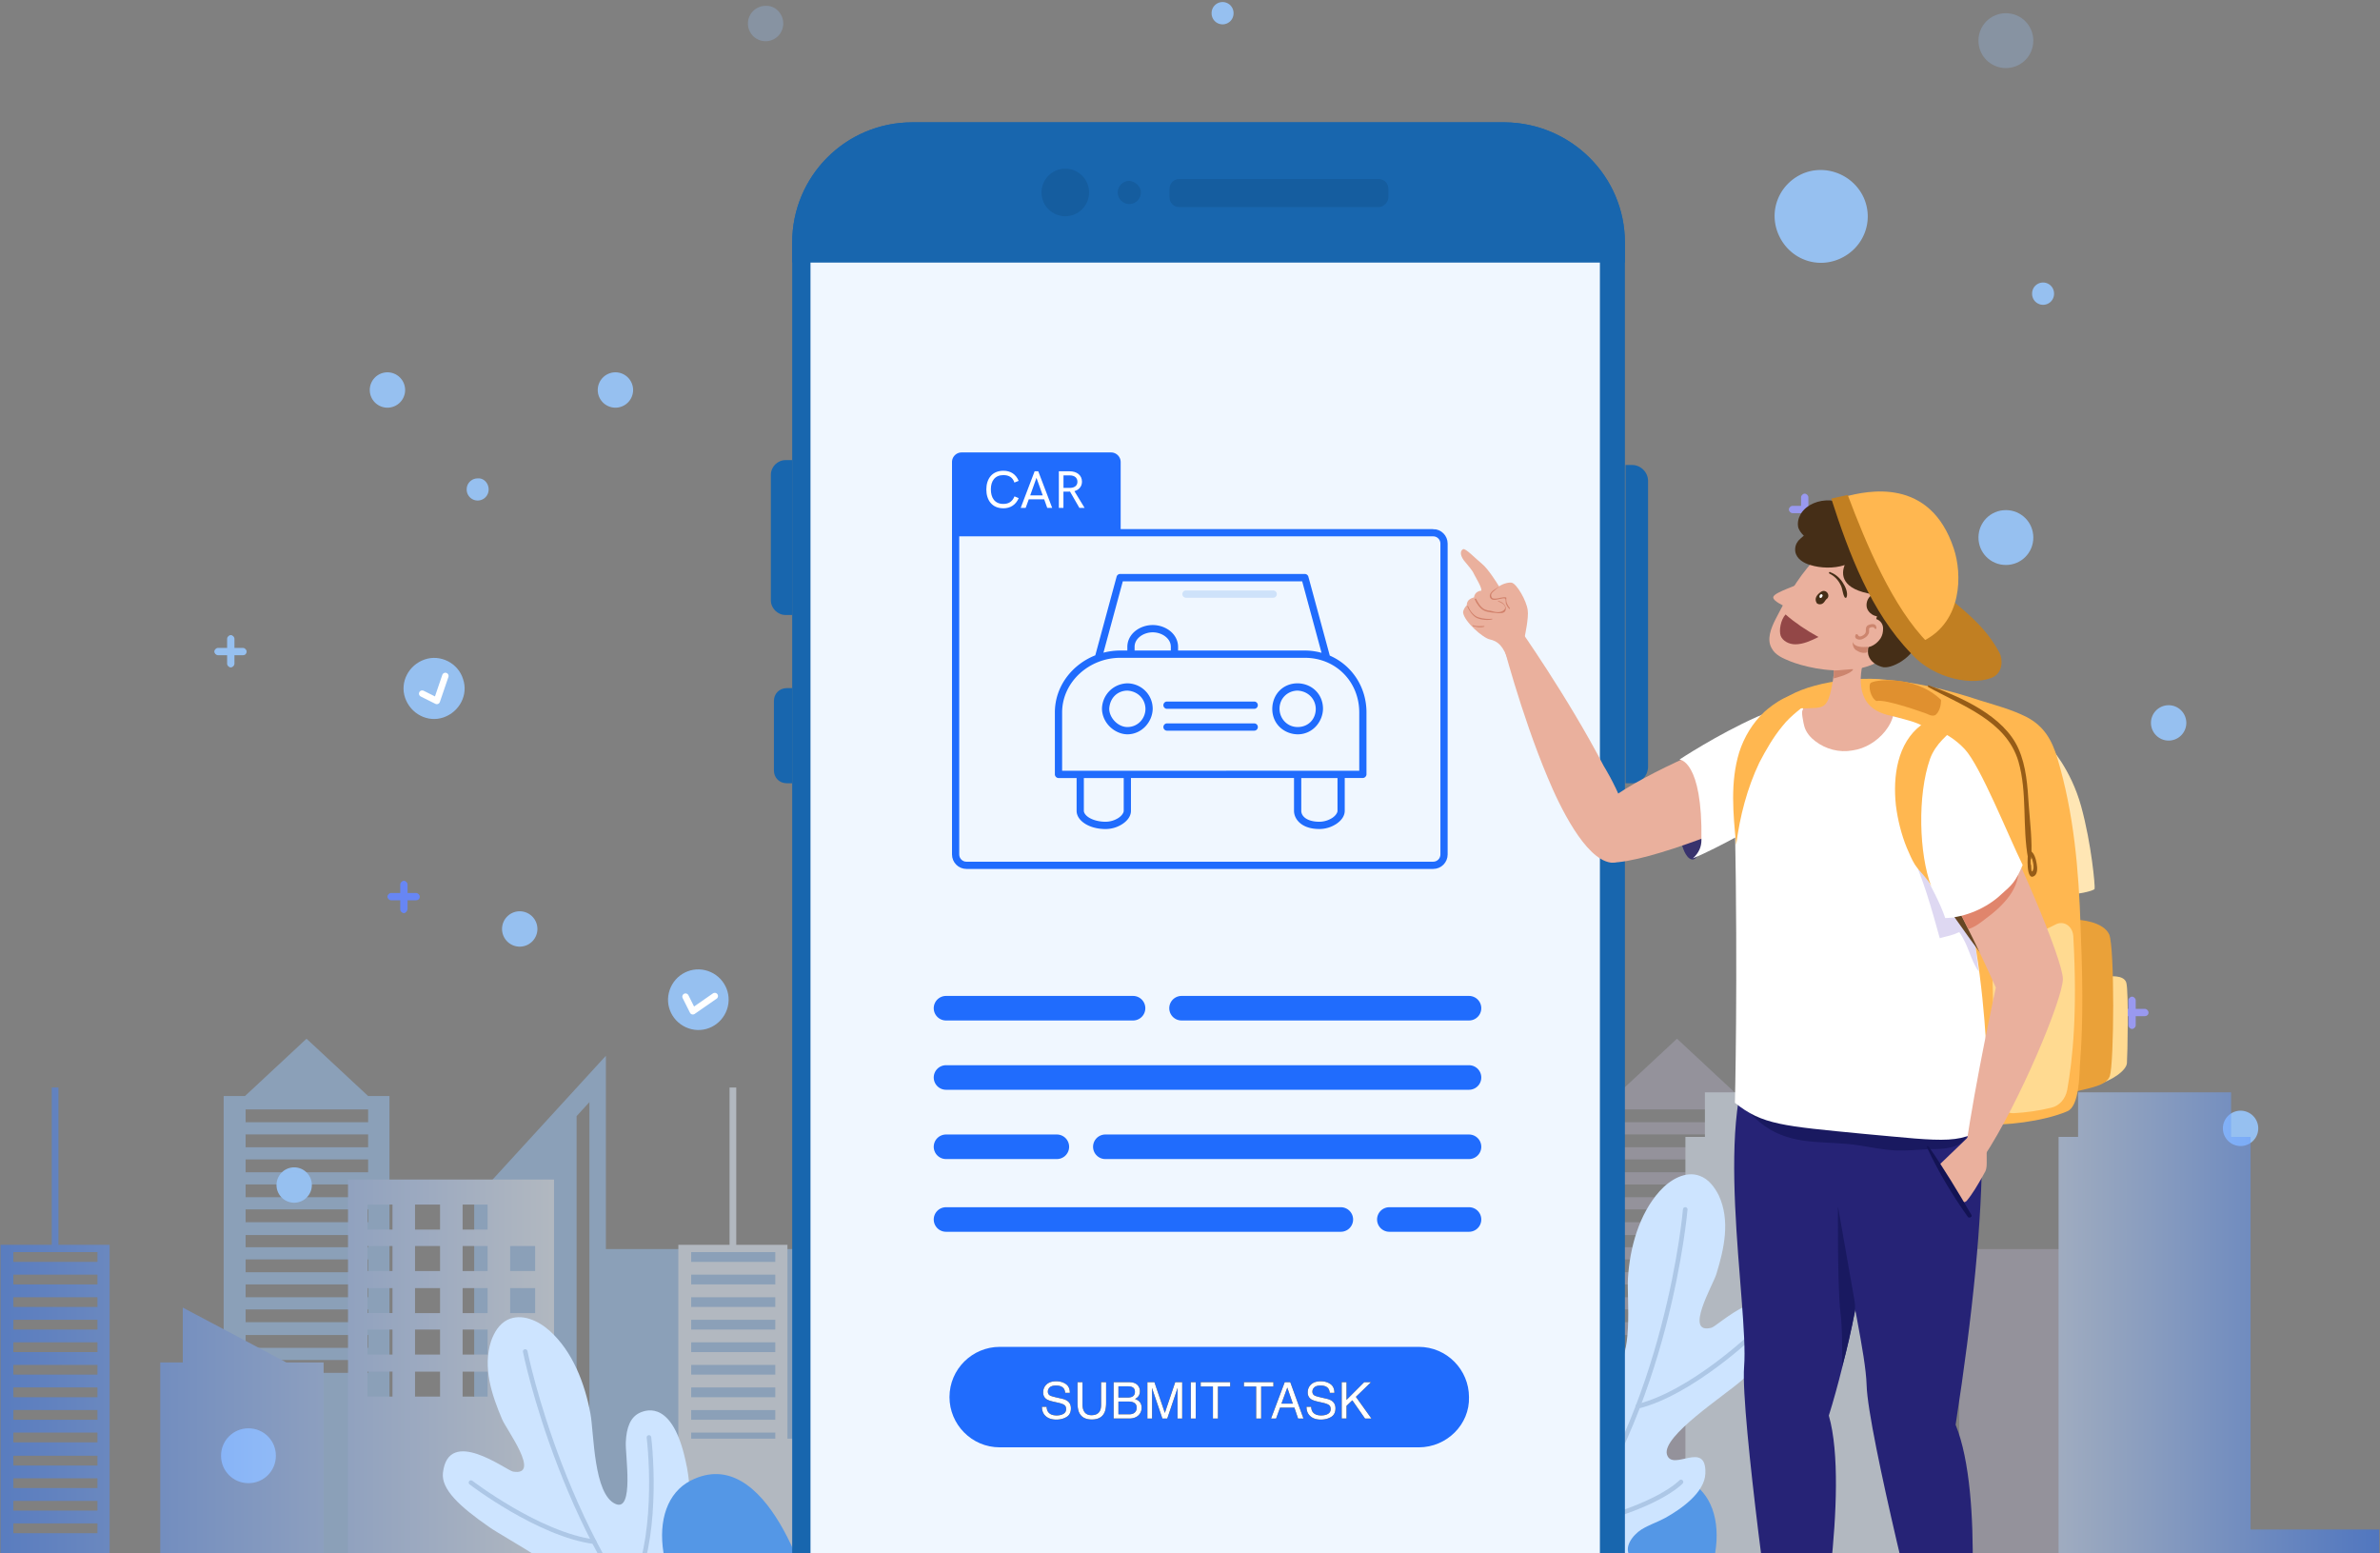 <svg xmlns="http://www.w3.org/2000/svg" xmlns:xlink="http://www.w3.org/1999/xlink" width="889" height="580"><rect width="100%" height="100%" fill="#808080" stroke="none"/><style><![CDATA[.B{fill-rule:nonzero}.C{fill:#fff}.D{fill:#eab09d}.E{stroke-linecap:round}.F{stroke-linejoin:round}.G{opacity:.3}.H{fill:#96c0f0}.I{fill:#206CFD}.J{fill:#ffb750}.K{stroke-width:2.405}.L{stroke-width:1.707}]]></style><defs><linearGradient x1="-4.284%" y1="77.685%" x2="41.883%" y2="77.685%" id="A"><stop stop-color="#206CFD" offset="0%"/><stop stop-color="#e3f0ff" offset="100%"/></linearGradient><linearGradient x1="70.252%" y1="77.685%" x2="100%" y2="77.685%" id="B"><stop stop-color="#e3f0ff" offset="0%"/><stop stop-color="#206CFD" offset="100%"/></linearGradient><path d="M39.917 27.16c1.447 0 2.717-.323 3.8-.97s1.64-1.72 1.64-3.223c0-1.207-.43-2.127-1.293-2.76-.5-.363-1.207-.65-2.124-.86h0l-1.902-.434c-1.28-.296-2.103-.542-2.466-.74-.554-.308-.83-.794-.83-1.46 0-.603.237-1.133.71-1.588s1.253-.683 2.336-.683c1.342 0 2.293.354 2.854 1.062.302.388.5.945.59 1.672h1.727c0-1.508-.497-2.606-1.49-3.292s-2.203-1.03-3.625-1.03c-1.545 0-2.74.39-3.583 1.173s-1.265 1.782-1.265 3c0 1.127.43 1.973 1.293 2.54.5.326 1.348.625 2.55.896h0l1.838.416c.997.228 1.73.496 2.198.803.462.314.693.84.693 1.58 0 .985-.548 1.668-1.644 2.05-.566.197-1.194.296-1.884.296-1.54 0-2.614-.45-3.223-1.348-.32-.48-.502-1.105-.545-1.875h0-1.727c-.018 1.465.45 2.626 1.404 3.482.954.862 2.275 1.293 3.962 1.293zm13.243-.037c2.3 0 3.848-.82 4.673-2.457.45-.9.674-2.183.674-3.85h0v-7.62h-1.866v8.386c0 .98-.15 1.758-.453 2.336-.56 1.065-1.62 1.598-3.177 1.598-1.3 0-2.223-.493-2.77-1.478-.37-.653-.554-1.47-.554-2.457h0v-8.386h-1.866v7.62c0 1.668.225 2.952.674 3.85.82 1.638 2.373 2.457 4.664 2.457zm13.88-.36c1.785 0 3.088-.53 3.906-1.588a3.78 3.78 0 0 0 .822-2.373c0-1.04-.305-1.856-.914-2.447-.345-.332-.865-.63-1.56-.896.474-.24.837-.505 1.1-.794.486-.548.73-1.25.73-2.106 0-.733-.197-1.38-.59-1.94-.67-.948-1.8-1.422-3.39-1.422h0-5.827v13.566h5.735zm-.59-7.83h-3.343V14.73h3.278c.8 0 1.404.086 1.8.26.72.308 1.08.905 1.08 1.792 0 .88-.34 1.5-1.016 1.83-.43.215-1.034.323-1.8.323h0zm.62 6.26h-3.962v-4.775h3.648c.77 0 1.388.095 1.856.286.88.357 1.32 1.028 1.32 2.013 0 .585-.15 1.084-.453 1.496-.48.653-1.284.98-2.4.98h0zm8.607 1.57v-8.135l-.046-2.89v-.416l3.897 11.442h1.82l3.87-11.442-.018 2.06-.018 1.376v8.007h1.745V13.196H84.32l-3.87 11.47-3.897-11.47H73.92v13.566h1.755zm16.32 0V13.196h-1.856v13.566h1.856zm8.284 0v-11.95h4.57v-1.616H93.84v1.616h4.57v11.95h1.866zm16.143 0v-11.95h4.57v-1.616h-11.008v1.616h4.57v11.95h1.866zm5.578 0l1.468-4.063h5.366l1.376 4.063h2.013L127.3 13.196h-2.078l-5.107 13.566H122zm6.243-5.56h-4.248l2.19-5.994 2.06 5.994zm10.49 5.957c1.447 0 2.717-.323 3.8-.97s1.64-1.72 1.64-3.223c0-1.207-.43-2.127-1.293-2.76-.5-.363-1.207-.65-2.124-.86h0l-1.902-.434c-1.28-.296-2.103-.542-2.466-.74-.554-.308-.83-.794-.83-1.46 0-.603.237-1.133.71-1.588s1.253-.683 2.336-.683c1.342 0 2.293.354 2.854 1.062.302.388.5.945.59 1.672h1.727c0-1.508-.497-2.606-1.49-3.292s-2.203-1.03-3.625-1.03c-1.545 0-2.74.39-3.583 1.173s-1.265 1.782-1.265 3c0 1.127.43 1.973 1.293 2.54.5.326 1.348.625 2.55.896h0l1.838.416c.997.228 1.73.496 2.198.803.462.314.693.84.693 1.58 0 .985-.548 1.668-1.644 2.05-.566.197-1.194.296-1.884.296-1.54 0-2.614-.45-3.223-1.348-.32-.48-.502-1.105-.545-1.875h0-1.727c-.018 1.465.45 2.626 1.404 3.482.954.862 2.275 1.293 3.962 1.293zm9.568-.397v-4.728l2.17-2.078 4.747 6.806h2.392l-5.8-8.1 5.643-5.467h-2.54l-6.612 6.612v-6.612h-1.792v13.566h1.792z" id="C"/><path id="D" d="M237.484 145.65a6.61 6.61 0 0 1-6.603 6.603 6.61 6.61 0 0 1-6.603-6.603 6.61 6.61 0 0 1 6.603-6.603 6.61 6.61 0 0 1 6.603 6.603z"/><path id="E" d="M760.504 200.752c0 5.692-4.554 10.246-10.246 10.246s-10.246-4.554-10.246-10.246 4.554-10.246 10.246-10.246 10.246 4.554 10.246 10.246z"/><path id="F" d="M87.204 249.25c-.683 0-1.366-.683-1.366-1.366v-9.336c0-.683.683-1.366 1.366-1.366s1.366.683 1.366 1.366v9.336c0 .683-.683 1.366-1.366 1.366z"/><path id="G" d="M156.424 336.23h-9.336c-.683 0-1.366-.683-1.366-1.366s.683-1.366 1.366-1.366h9.336c.683 0 1.366.683 1.366 1.366 0 .91-.683 1.366-1.366 1.366z"/></defs><g transform="translate(-1)" fill="none" fill-rule="evenodd"><path d="M173.957 253.577c2.05 5.92-1.366 12.296-7.286 14.345s-12.296-1.366-14.345-7.286 1.366-12.296 7.286-14.345 12.523 1.366 14.345 7.286z" class="B H"/><path stroke="#fff" d="M158.7 259.042l5.465 2.732 3.188-9.336" class="E F K"/><path d="M272.55 376.99c-2.05 5.92-8.425 9.108-14.345 7.06s-9.108-8.425-7.06-14.345 8.425-9.108 14.345-7.06 9.108 8.425 7.06 14.345z" class="B H"/><path stroke="#fff" d="M257.066 372.207l2.732 5.465 8.197-5.692" class="E F K"/><g class="B H"><path d="M697.204 73.924c3.87 8.88-.228 18.9-9.108 22.77s-18.9-.228-22.77-9.108.228-18.9 9.108-22.77c8.652-3.643 18.9.455 22.77 9.108zM183.52 182.764a4.099 4.099 0 1 1-8.197 0 4.08 4.08 0 0 1 4.099-4.099c2.277-.228 4.1 1.822 4.1 4.1zm584.726-73.09a4.099 4.099 0 1 1-8.197 0 4.099 4.099 0 1 1 8.197 0zM461.766 4.932a4.099 4.099 0 1 1-8.197 0 4.099 4.099 0 1 1 8.197 0z"/><use xlink:href="#D"/><use xlink:href="#D" x="580.172" y="124.322"/><use xlink:href="#D" x="-85.158"/><use xlink:href="#D" x="-119.996" y="296.916"/><use xlink:href="#D" x="-35.748" y="201.283" class="G"/><use xlink:href="#E" class="G"/><path d="M760.504 15.18c0 5.692-4.554 10.246-10.246 10.246S740.01 20.87 740.01 15.18s4.554-10.246 10.246-10.246 10.246 4.554 10.246 10.246z" class="G"/><use xlink:href="#E" x="-656.45" y="342.911" class="G"/><path d="M293.573 8.794a6.61 6.61 0 0 1-6.603 6.603 6.61 6.61 0 0 1-6.603-6.603 6.61 6.61 0 0 1 6.603-6.603c3.643-.228 6.603 2.96 6.603 6.603z" class="G"/><use xlink:href="#D" x="607.04" y="275.75" opacity=".2"/><use xlink:href="#F"/><path d="M91.758 244.697h-9.336c-.683 0-1.366-.683-1.366-1.366s.683-1.366 1.366-1.366h9.336c.683 0 1.366.683 1.366 1.366s-.455 1.366-1.366 1.366z"/></g><g fill="#6786f4" class="B"><path d="M151.87 341.012c-.683 0-1.366-.683-1.366-1.366v-9.336c0-.683.683-1.366 1.366-1.366s1.366.683 1.366 1.366v9.336c-.228.683-.683 1.366-1.366 1.366z"/><use xlink:href="#G"/></g><g fill="#9999ef" class="B"><use xlink:href="#F" x="710.186" y="135.025"/><use xlink:href="#G" x="645.748" y="43.264"/><use xlink:href="#F" x="587.914" y="-52.824"/><path d="M679.9 191.644h-9.336c-.683 0-1.366-.683-1.366-1.366s.683-1.366 1.366-1.366h9.336c.683 0 1.366.683 1.366 1.366-.228.91-.683 1.366-1.366 1.366z"/></g><g opacity=".5" class="B"><path d="M227.31 466.7v-72.408l-49.183 53.736v89.257h-31.65V409.32h-7.97L115.5 387.918 92.512 409.32h-7.97v172.594H61.9v94.04h242.133v-209.48H227.31v.228zm-88.802 45.995H92.74v-4.782h45.767v4.782zm0-9.336H92.74v-4.782h45.767v4.782zm0-9.563H92.74v-4.782h45.767v4.782zm0-9.336H92.74v-4.782h45.767v4.782zm0-9.336H92.74v-4.782h45.767v4.782zm0-9.336H92.74v-4.554h45.767v4.554zm0-9.336H92.74v-4.782h45.767v4.782zm0-9.336H92.74v-4.782h45.767v4.782zm0-9.336H92.74v-4.782h45.767v4.782zm0-9.336H92.74v-4.782h45.767v4.782zm0-9.336H92.74v-4.782h45.767v4.782zM221.16 646.81h-4.782V416.835l4.782-5.237v235.21z" class="H"/><path d="M739.203 466.7v-72.408L690.02 448.03v89.257h-31.65V409.32h-7.97l-22.997-21.404-22.997 21.404h-7.97v172.594h-116.58v94.04h336.08v-209.48h-76.734v.228zm-89.03 45.995h-45.767v-4.782h45.767v4.782zm0-9.336h-45.767v-4.782h45.767v4.782zm0-9.563h-45.767v-4.782h45.767v4.782zm0-9.336h-45.767v-4.782h45.767v4.782zm0-9.336h-45.767v-4.782h45.767v4.782zm0-9.336h-45.767v-4.554h45.767v4.554zm0-9.336h-45.767v-4.782h45.767v4.782zm0-9.336h-45.767v-4.782h45.767v4.782zm0-9.336h-45.767v-4.782h45.767v4.782zm0-9.336h-45.767v-4.782h45.767v4.782zm0-9.336h-45.767v-4.782h45.767v4.782zm82.654 227.697h-4.782V416.835l4.782-5.237v235.21z" fill="#ddd6ff" opacity=".43"/><path d="M449.085 588.52V424.577H441.8v-16.622h-57.152v16.622h-7.286v206.066h-53.51v-93.356h-78.1v122.5h-37.798V440.516h-76.962V609.01h-9.108V508.825h-13.9l-38.708-20.493v20.493h-8.425v123.867h-18.9V464.88H22.837v-58.746h-2.505v58.746H1.206v211.758H497.13v-88.12h-48.044zM37.4 572.58H5.987v-3.643H37.4v3.643zm0-8.425H5.987v-3.643H37.4v3.643zm0-8.425H5.987v-3.643H37.4v3.643zm0-8.425H5.987v-3.643H37.4v3.643zm0-8.652H5.987V535H37.4v3.643zm0-8.425H5.987v-3.643H37.4v3.643zm0-8.425H5.987v-3.643H37.4v3.643zm0-8.425H5.987v-3.643H37.4v3.643zm0-8.425H5.987v-3.643H37.4v3.643zm0-8.425H5.987v-3.643H37.4v3.643zm0-8.425H5.987v-3.643H37.4v3.643zm0-8.425H5.987v-3.643H37.4v3.643zm0-8.425H5.987v-3.643H37.4v3.643zm110.205 50.32h-9.336v-9.336h9.336v9.336zm0-15.71h-9.336v-9.336h9.336v9.336zm0-15.483h-9.336v-9.336h9.336v9.336zm0-15.71h-9.336v-9.336h9.336v9.336zm0-15.483h-9.336v-9.336h9.336v9.336zm17.76 62.39h-9.336v-9.336h9.336v9.336zm0-15.71h-9.336v-9.336h9.336v9.336zm0-15.483h-9.336v-9.336h9.336v9.336zm0-15.71h-9.336v-9.336h9.336v9.336zm0-15.483h-9.336v-9.336h9.336v9.336zm17.76 62.39H173.8v-9.336h9.336v9.336zm0-15.71H173.8v-9.336h9.336v9.336zm0-15.483H173.8v-9.336h9.336v9.336zm0-15.71H173.8v-9.336h9.336v9.336zm0-15.483H173.8v-9.336h9.336v9.336zm17.76 62.39h-9.336v-9.336h9.336v9.336zm0-15.71h-9.336v-9.336h9.336v9.336zm0-15.483h-9.336v-9.336h9.336v9.336zm0-15.71h-9.336v-9.336h9.336v9.336zm255.476 190.8h-9.79v-9.79h9.79v9.79zm0-19.354h-9.79v-9.79h9.79v9.79zm0-19.582h-9.79v-9.79h9.79v9.79zm0-19.354h-9.79v-9.79h9.79v9.79zm17.988 58.3h-9.79v-9.79h9.79v9.79zm0-19.354h-9.79v-9.79h9.79v9.79zm0-19.582h-9.79v-9.79h9.79v9.79zm0-19.354h-9.79v-9.79h9.79v9.79zm17.988 58.3h-9.79v-9.79h9.79v9.79zm0-19.354h-9.79v-9.79h9.79v9.79zm0-19.582h-9.79v-9.79h9.79v9.79zm0-19.354h-9.79v-9.79h9.79v9.79z" fill="url(#A)"/><path d="M702.274 588.52V424.577h-7.286v-16.622h-57.152v16.622h-7.286v206.066h-53.51v-93.356h-78.1v122.5h-37.798V440.516H384.18V609.01h-9.108V508.825h-13.9l-38.708-20.493v20.493h-8.425v123.867h-18.9V464.88h-19.127v-58.746h-2.505v58.746h-19.127v211.758h495.924v-88.12h-48.044zm-411.676-15.94h-31.422v-3.643h31.422v3.643zm0-8.425h-31.422v-3.643h31.422v3.643zm0-8.425h-31.422v-3.643h31.422v3.643zm0-8.425h-31.422v-3.643h31.422v3.643zm0-8.652h-31.422V535h31.422v3.643zm0-8.425h-31.422v-3.643h31.422v3.643zm0-8.425h-31.422v-3.643h31.422v3.643zm0-8.425h-31.422v-3.643h31.422v3.643zm0-8.425h-31.422v-3.643h31.422v3.643zm0-8.425h-31.422v-3.643h31.422v3.643zm0-8.425h-31.422v-3.643h31.422v3.643zm0-8.425h-31.422v-3.643h31.422v3.643zm0-8.425h-31.422v-3.643h31.422v3.643zm110.205 50.32h-9.336v-9.336h9.336v9.336zm0-15.71h-9.336v-9.336h9.336v9.336zm0-15.483h-9.336v-9.336h9.336v9.336zm0-15.71h-9.336v-9.336h9.336v9.336zm0-15.483h-9.336v-9.336h9.336v9.336zm17.76 62.39h-9.336v-9.336h9.336v9.336zm0-15.71h-9.336v-9.336h9.336v9.336zm0-15.483h-9.336v-9.336h9.336v9.336zm0-15.71h-9.336v-9.336h9.336v9.336zm0-15.483h-9.336v-9.336h9.336v9.336zm17.76 62.39h-9.336v-9.336h9.336v9.336zm0-15.71h-9.336v-9.336h9.336v9.336zm0-15.483h-9.336v-9.336h9.336v9.336zm0-15.71h-9.336v-9.336h9.336v9.336zm0-15.483h-9.336v-9.336h9.336v9.336zm17.76 62.39h-9.336v-9.336h9.336v9.336zm0-15.71h-9.336v-9.336h9.336v9.336zm0-15.483h-9.336v-9.336h9.336v9.336zm0-15.71h-9.336v-9.336h9.336v9.336zm255.476 190.8h-9.79v-9.79h9.79v9.79zm0-19.354h-9.79v-9.79h9.79v9.79zm0-19.582h-9.79v-9.79h9.79v9.79zm0-19.354h-9.79v-9.79h9.79v9.79zm17.988 58.3h-9.79v-9.79h9.79v9.79zm0-19.354h-9.79v-9.79h9.79v9.79zm0-19.582h-9.79v-9.79h9.79v9.79zm0-19.354h-9.79v-9.79h9.79v9.79zm17.988 58.3h-9.79v-9.79h9.79v9.79zm0-19.354h-9.79v-9.79h9.79v9.79zm0-19.582h-9.79v-9.79h9.79v9.79zm0-19.354h-9.79v-9.79h9.79v9.79z" fill="#e3f0ff"/><path d="M841.667 570.986v-146.41h-7.286v-16.622H777.23v16.622h-7.286v206.066h-53.51v-93.356h-78.1v122.5h-37.798V440.516h-76.962V609.01h-9.108V508.825h-13.9l-38.708-20.493v20.493h-8.425v123.867h-18.9V464.88h-19.127v-58.746h-2.505v58.746h-19.127v211.758H889.71V571.214h-48.044v-.228zM429.99 572.58H398.57v-3.643h31.422v3.643zm0-8.425H398.57v-3.643h31.422v3.643zm0-8.425H398.57v-3.643h31.422v3.643zm0-8.425H398.57v-3.643h31.422v3.643zm0-8.652H398.57V535h31.422v3.643zm0-8.425H398.57v-3.643h31.422v3.643zm0-8.425H398.57v-3.643h31.422v3.643zm0-8.425H398.57v-3.643h31.422v3.643zm0-8.425H398.57v-3.643h31.422v3.643zm0-8.425H398.57v-3.643h31.422v3.643zm0-8.425H398.57v-3.643h31.422v3.643zm0-8.425H398.57v-3.643h31.422v3.643zm0-8.425H398.57v-3.643h31.422v3.643zm110.205 50.32h-9.336v-9.336h9.336v9.336zm0-15.71h-9.336v-9.336h9.336v9.336zm0-15.483h-9.336v-9.336h9.336v9.336zm0-15.71h-9.336v-9.336h9.336v9.336zm0-15.483h-9.336v-9.336h9.336v9.336zm17.76 62.39h-9.336v-9.336h9.336v9.336zm0-15.71h-9.336v-9.336h9.336v9.336zm0-15.483h-9.336v-9.336h9.336v9.336zm0-15.71h-9.336v-9.336h9.336v9.336zm0-15.483h-9.336v-9.336h9.336v9.336zm17.76 62.39h-9.336v-9.336h9.336v9.336zm0-15.71h-9.336v-9.336h9.336v9.336zm0-15.483h-9.336v-9.336h9.336v9.336zm0-15.71h-9.336v-9.336h9.336v9.336zm0-15.483h-9.336v-9.336h9.336v9.336zm17.76 62.39h-9.336v-9.336h9.336v9.336zm0-15.71h-9.336v-9.336h9.336v9.336zm0-15.483h-9.336v-9.336h9.336v9.336zm0-15.71h-9.336v-9.336h9.336v9.336zm260.485 165.08h-8.425v-8.425h8.425v8.425zm0-16.85h-8.425v-8.425h8.425v8.425zm0-16.85h-8.425v-8.425h8.425v8.425zm0-16.622h-8.425v-8.425h8.425v8.425zm15.71 50.32h-8.425v-8.425h8.425v8.425zm0-16.85h-8.425v-8.425h8.425v8.425zm0-16.85h-8.425v-8.425h8.425v8.425zm0-16.622h-8.425v-8.425h8.425v8.425zm15.483 50.32h-8.425v-8.425h8.425v8.425zm0-16.85h-8.425v-8.425h8.425v8.425zm0-16.85h-8.425v-8.425h8.425v8.425zm0-16.622h-8.425v-8.425h8.425v8.425z" fill="url(#B)"/></g><path d="M267.54 609.467c-4.1-6.603-8.197-13.434-8.88-20.948-.683-7.06-1.822-14.8-.683-21.86s.683-14.345-.91-21.176c-4.782-21.86-14.117-19.354-17.305-17.76s-4.782 5.237-5.01 10.93c-.228 4.554 3.188 26.185-3.87 22.997-8.197-3.643-7.97-26.185-9.336-33.7-2.05-11.157-6.603-23.225-15.256-30.967-4.326-3.87-10.474-6.603-15.71-4.1-3.188 1.594-5.01 4.782-6.148 7.97-3.188 9.79.228 20.037 4.1 29.145 1.594 3.87 14.8 21.404 4.1 19.582-2.505-.455-24.136-17.077-26.185.455-.683 6.148 6.148 12.523 17.305 20.265 6.83 4.782 32.105 17.533 30.967 24.364s-15.256-3.87-13.434 8.652c.91 7.06 10.246 12.068 16.622 14.8 2.96 1.366 6.376 1.822 9.108 3.415 3.415 1.822 7.742 5.92 5.237 10.02-1.138 1.822-3.415 2.732-4.554 4.554s-.683 4.326.455 6.148 2.96 3.188 4.782 4.326c11.84 7.286 26.64 8.197 40.302 5.465s26.185-9.108 38.253-16.166" fill="#cde4ff" class="B"/><g opacity=".25" stroke="#4a709c" class="E F L"><path d="M197.182 504.727s14.8 74 60.112 119.996"/><path d="M176.917 553.682s25.274 19.354 45.995 22.087m20.492-38.937c1.366 11.613 2.732 44.173-8.197 59.884"/></g><g class="B"><path d="M305.338 602.636c-1.594-8.88-17.76-64.438-46.45-49.638-17.077 8.88-13.9 40.985 12.523 65.577-5.237-5-11.157-10.702-18.216-12.068-3.87-.683-8.425.9-11.385 3.643-2.505 2.277-3.415 6.148-3.415 9.563-.455 12.75 6.148 25.274 16.85 32.333-5.92-3.188-10.93-7.286-17.533-7.97-2.277-.228-5.92 1.138-6.83 2.96-1.138 2.05-.9 10.02 11.84 15.94-52.598-10.02-55.786 12.523-36.887 12.523h155.3m224.052-72.863c1.594-8.88 17.76-64.438 46.45-49.638 17.077 8.88 13.9 40.985-12.523 65.577 5.237-5 11.157-10.702 18.216-12.068 3.87-.683 8.425.9 11.385 3.643 2.505 2.277 3.415 6.148 3.415 9.563.455 12.75-6.148 25.274-16.85 32.333 5.92-3.188 10.93-7.286 17.533-7.97 2.277-.228 5.92 1.138 6.83 2.96 1.138 2.05.9 10.02-11.84 15.94 52.598-10.02 55.786 12.523 36.887 12.523H559.675" fill="#5497e6"/><path d="M572.427 563.7c3.415-6.83 6.603-14.117 6.603-21.86-.228-7.06 0-15.028-1.822-21.86s-2.277-14.117-1.366-21.176c2.505-22.087 11.84-20.72 15.256-19.582 3.415 1.366 5.465 4.554 6.148 10.246.683 4.554-.228 26.413 6.376 22.542 7.742-4.554 5.01-27.096 5.465-34.6.683-11.385 4.1-23.908 11.84-32.56 3.87-4.326 9.79-7.742 15.028-5.692 3.188 1.138 5.465 4.1 7.06 7.286 4.326 9.336 2.05 19.8-.91 29.373-1.138 3.87-12.296 22.77-1.822 20.037 2.505-.683 22.087-19.8 26.185-2.505 1.366 6.148-4.782 12.98-14.8 22.087-6.376 5.692-30.056 20.948-28.007 27.78 2.05 6.603 14.8-5.692 14.345 7.06-.228 7.06-8.88 13.206-15.028 16.622-2.96 1.594-5.92 2.505-8.88 4.326-3.188 2.05-7.06 6.83-3.87 10.474 1.366 1.594 3.643 2.277 5.01 4.1s1.138 4.326.228 6.148c-.91 2.05-2.505 3.415-4.326 4.782-10.93 8.425-25.73 11.157-39.392 10.02-13.9-1.366-27.096-6.148-39.847-11.613" fill="#cde4ff"/></g><g opacity=".25" stroke="#4a709c" class="E F L"><path d="M630.49 451.674s-6.376 75.14-46.45 125.916"/><path d="M656 498.124s-22.997 22.087-43.262 27.096m-24.59-36.204c0 11.84 2.277 44.173 14.8 58.746m25.958 5.692s-8.88 9.563-38.936 16.166"/></g><g transform="translate(288.488 45.532)"><g class="B"><g fill="#1866ae"><path d="M319.46 45.015v539.642c0 24.82-20.037 44.856-44.856 44.856H53.28c-24.82 0-44.856-20.037-44.856-44.856V45.015C8.425 20.196 28.462.158 53.28.158h221.32c24.82.228 44.856 20.265 44.856 44.856z"/><path d="M319.46 45.015v7.514H8.425v-7.514C8.425 20.196 28.462.158 53.28.158H274.6c24.82.228 44.856 20.265 44.856 44.856zm2.73 201.967h-2.505V128.124h2.505c3.188 0 5.92 2.732 5.92 5.92v107.018c-.228 3.415-2.732 5.92-5.92 5.92zM8.425 184.137H5.92c-2.96 0-5.465-2.505-5.465-5.465v-46.906c0-2.96 2.505-5.465 5.465-5.465h2.505v57.835zm0 62.845h-2.05c-2.732 0-4.782-2.05-4.782-4.782v-25.957c0-2.732 2.05-4.782 4.782-4.782h2.05v35.52z"/></g><path d="M119.313 26.344c0 4.782-3.87 8.88-8.88 8.88-4.782 0-8.88-3.87-8.88-8.88 0-4.782 3.87-8.88 8.88-8.88s8.88 4.1 8.88 8.88zm19.354 0c0 2.277-1.822 4.326-4.326 4.326-2.277 0-4.326-1.822-4.326-4.326 0-2.277 1.822-4.326 4.326-4.326 2.277.228 4.326 2.05 4.326 4.326zm88.803 5.464h-74.457c-2.05 0-3.643-1.594-3.643-3.643v-3.188c0-2.05 1.594-3.643 3.643-3.643h74.457c2.05 0 3.643 1.594 3.643 3.643v3.188c0 1.822-1.822 3.643-3.643 3.643z" opacity=".22" fill="#0d3e6b"/><path fill="#f0f7ff" d="M15.256 52.53h294.867v524.614H15.256z"/></g><g stroke="#206CFD"><path d="M261.23 409.9h-29.756m-124.2-27.158h-41.4m195.355 0H125.388m135.842-25.875H65.876m69.862-25.875H65.876m195.354 0H153.85m59.5 78.908H65.876" stroke-width="9.175" class="E F"/><path d="M247.847 153.416H69.464V273.58c0 1.118.453 2.13 1.186 2.864s1.745 1.186 2.864 1.186h174.333c1.118 0 2.13-.453 2.864-1.186s1.186-1.745 1.186-2.864V157.466c0-1.118-.453-2.13-1.186-2.864s-1.745-1.186-2.864-1.186z" stroke-width="2.7"/></g><path d="M68.114 153.135h63v-26.1a3.6 3.6 0 0 0-3.6-3.6h-55.8a3.6 3.6 0 0 0-3.6 3.6v26.1z" class="I"/><path d="M87.268 144.3c2.678 0 4.69-1.315 5.762-3.8l-1.576-.648c-.822 1.972-2.166 2.813-4.186 2.813-3.268 0-4.64-2.378-4.64-5.453 0-3.113 1.508-5.308 4.67-5.308 2.05 0 3.5.822 4.12 2.784l1.595-.638c-1.034-2.475-2.997-3.77-5.694-3.77-4.273 0-6.38 3.045-6.38 7 0 3.945 2.117 7.01 6.333 7.01zm8.363-.164l1.16-3.2h5.752l1.14 3.2h1.847l-5.2-13.66h-1.354l-5.2 13.66h1.856zm6.38-4.65h-4.69l2.34-6.574 2.35 6.574zm7.725 4.65v-6.062h1.586l.87-.02 3.5 6.08h1.943l-3.8-6.246c1.692-.464 2.823-1.73 2.823-3.538 0-2.475-2-3.877-4.612-3.877h-4.022v13.66h1.702zm2.465-7.454h-2.446v-4.68h2.31c1.808 0 2.9.89 2.9 2.378 0 1.42-1.015 2.253-2.775 2.3z" class="B C"/><path d="M130.647 168.847a1.39 1.39 0 0 0-1.057 1.02l-7.952 29.335c-8.664 3.446-15.1 11.555-15.1 21.343v23.128c0 .712.645 1.36 1.353 1.36h6.767v12.244c0 2.04 1.4 3.76 3.34 4.932s4.554 1.87 7.486 1.87a11.57 11.57 0 0 0 6.344-1.913c1.754-1.175 3.13-2.85 3.13-4.9v-12.244h60.906v12.244c0 1.814.938 3.6 2.58 4.847s3.962 1.956 6.894 1.956a11.57 11.57 0 0 0 6.344-1.913c1.754-1.175 3.13-2.85 3.13-4.9v-12.244h6.767c.7 0 1.353-.648 1.353-1.36v-23.128c0-9.6-5.564-17.684-13.704-21.215l-7.994-29.463c-.15-.58-.716-1.02-1.3-1.02H130.9a2.69 2.69 0 0 0-.127 0c-.042.001-.085-.001-.127 0h0zm1.27 2.72h66.997l7.233 26.7c-1.977-.54-4.05-.85-6.218-.85h-47.372v-1.36c0-2.494-1.26-4.6-3.045-5.995s-4.098-2.168-6.43-2.168-4.643.772-6.43 2.168-3.045 3.5-3.045 5.995v1.36H130.9a24.79 24.79 0 0 0-6.218.808l7.233-26.657zm11.166 19.047c1.73 0 3.477.588 4.737 1.573s2.03 2.282 2.03 3.87v1.36h-13.535v-1.36c0-1.587.77-2.884 2.03-3.87s3.008-1.573 4.737-1.573zm-12.18 9.523h69.027c11.48 0 20.302 8.868 20.302 20.407v21.768c-37.723-.022-78.07 0-110.985 0v-21.768c0-11.438 10.176-20.407 21.656-20.407zm-13.535 44.896h14.888v12.244c0 .68-.654 1.77-1.946 2.636a9.02 9.02 0 0 1-4.822 1.446c-2.48 0-4.65-.62-6.1-1.488s-2.03-1.913-2.03-2.593v-12.244zm81.208 0h13.535v12.244c0 .68-.654 1.77-1.946 2.636a9.02 9.02 0 0 1-4.822 1.446c-2.48 0-4.222-.6-5.287-1.403s-1.48-1.772-1.48-2.678v-12.244zm-1.356-35.37c-5.532 0-9.422 4.17-9.474 9.523 0 5.802 4.544 9.45 9.474 9.523 5.6 0 9.388-4.708 9.474-9.523 0-5.6-4.268-9.457-9.474-9.523zm0 2.72c4.126.235 6.72 3.322 6.767 6.802 0 3.84-2.755 6.802-6.767 6.802-3.822 0-6.72-3.048-6.767-6.802 0-3.968 3.057-6.767 6.767-6.802zm-63.613-2.72c-5.53.17-9.4 4.568-9.474 9.523.095 5.27 4.683 9.437 9.474 9.523 5.48-.036 9.388-4.708 9.474-9.523-.012-5.35-4.268-9.457-9.474-9.523zm0 2.72c4.126.235 6.72 3.322 6.767 6.802 0 3.543-2.757 6.802-6.767 6.802-3.396 0-6.698-3.3-6.767-6.802.24-4.07 3.032-6.754 6.767-6.802zm14.763 4.082a1.35 1.35 0 0 0-1.145.734 1.37 1.37 0 0 0 .064 1.364c.263.4.724.648 1.2.623h32.483a1.35 1.35 0 0 0 1.189-.674 1.37 1.37 0 0 0 0-1.372 1.35 1.35 0 0 0-1.189-.674H148.5c-.042-.002-.085-.002-.127 0h0z" class="I"/><path d="M155.453 174.982c-.485.02-.922.3-1.145.734a1.37 1.37 0 0 0 .064 1.364c.263.4.724.648 1.21.623h32.483a1.35 1.35 0 0 0 1.189-.674c.246-.424.246-.948 0-1.372a1.35 1.35 0 0 0-1.189-.674H155.58c-.042-.002-.085-.002-.127 0h0z" fill="#cee2fa"/><path d="M148.37 224.627c-.485.02-.92.3-1.144.734a1.37 1.37 0 0 0 .064 1.363c.262.4.723.648 1.208.624h32.483a1.35 1.35 0 0 0 1.189-.674c.246-.424.246-.948 0-1.372a1.35 1.35 0 0 0-1.189-.674h-32.483c-.042-.002-.085-.002-.127 0h0z" class="I"/><g transform="translate(67.171 457.468)" class="B"><path d="M175.29 37.518H18.76C8.267 37.518 0 28.934 0 18.76 0 8.267 8.585 0 18.76 0h156.53c10.493 0 18.76 8.585 18.76 18.76.318 10.174-8.267 18.76-18.76 18.76z" fill="#206CFD"/><use fill="#000" xlink:href="#C"/><use xlink:href="#C" class="C"/></g></g><g class="B"><path d="M788.407 364.72s5.92-.91 6.83 2.277.455 27.324.228 30.056-5.465 6.603-12.296 8.425c1.138-15.71 5.237-40.758 5.237-40.758z" fill="#ffda91"/><path d="M777.478 343.545s9.108.455 11.385 5.465c2.05 5.01 1.822 48.044.228 52.826-1.594 4.554-9.79 4.554-25.502 8.88 9.108-15.256 10.02-21.86 10.02-24.364-.455-2.732 3.87-42.807 3.87-42.807z" fill="#eaa139"/><path d="M766.548 278.65s7.97 8.425 11.84 22.542 5.237 29.828 5.01 30.74-7.97 2.277-8.652 2.05c-.683 0-8.197-55.33-8.197-55.33z" fill="#ffe6b4"/><path d="M664.312 264.534c3.415-7.06 22.542-11.84 38.48-10.93 12.75.91 25.502 3.87 37.798 7.97 5.92 1.822 11.84 3.415 17.305 6.148 6.603 3.415 9.563 8.652 11.613 15.483 6.148 20.493 7.97 41.67 8.652 62.844.683 17.077 1.138 34.382-.228 51.46-.228 3.87-.228 15.71-4.782 17.533-9.108 3.87-24.136 5.465-30.967 4.782-3.87-.455-3.87-20.037-4.1-22.542-.91-14.8-1.138-29.828-1.138-44.856-.228-18.443.228-36.887-1.138-55.33-.455-7.514-5.237-6.148-11.157-6.83-4.782-.683-9.79-1.366-14.573-2.277-7.742-1.366-52.598-8.425-45.767-23.453z" class="J"/><path d="M744.917 350.83l1.366 57.607c0 4.326 3.415 7.514 7.06 7.286 4.326-.228 9.336-.91 13.9-2.05 2.96-.683 5.237-3.188 5.92-6.603 2.05-11.613 3.87-28.917 2.277-57.38-.228-3.87-3.643-6.148-6.83-4.326-10.93 5.92-23.68 5.465-23.68 5.465z" fill="#ffda91"/><path d="M726.018 261.346s.228 3.415-1.822 5.465c-1.138 1.138-3.415-.228-3.415-.228s-15.483-5.692-18.9-4.782c-2.277-1.366-2.96-5.465-2.277-6.603.91-1.366 16.394-3.415 26.413 6.148z" fill="#e0902f"/><g fill="#965c17"><path d="M721.236 256.564c12.75 7.06 29.145 12.523 33.7 27.78 3.415 11.84 1.366 24.364 3.643 36.43.228.683 1.138.455 1.138-.228.455-6.376-.455-13.434-.91-19.8-.455-7.06-.91-14.573-3.87-21.176-5.465-12.296-21.63-19.354-33.7-23.68 0 0-.228.455 0 .683h0z"/><path d="M758.58 318.27c-.228 1.138-.91 10.93 2.277 8.88 1.366-.91 1.138-3.188.91-4.554-.228-1.594-.91-4.1-2.277-4.782-.228-.228-.91 0-.91.455.455 1.138 1.366 1.822 1.594 2.96.228.91.683 2.505.228 3.643-.455 1.366-.683 0-.683-.683 0-.455 0-1.138-.228-1.594v-3.87c.228-.91-.683-1.138-.91-.455h0z"/></g><path d="M637.67 300.283c-4.1 1.366-7.514 4.782-9.336 8.652-.228.683-.455 1.138-.455 1.822s.228 1.138.455 1.822c.455 1.138.683 2.505 1.138 3.643.455 1.366.91 2.505 1.822 3.643s2.277 1.594 3.188.455c1.138-1.138 2.05-2.732 2.732-4.1 1.594-3.188 2.277-6.603 2.05-10.246 0-1.594-.455-2.96-.91-4.554" fill="#38326d"/><g class="D"><path d="M604.655 296.867c17.305-11.613 45.312-21.86 55.103-26.413l10.702 28.7c-16.166 7.514-53.28 22.997-67.854 22.997h0c12.068-3.188 2.05-25.274 2.05-25.274z"/><path d="M579.153 290.492c-10.246-24.364-17.305-52.143-17.305-52.143l6.376-4.1s18.216 25.73 31.878 51.915c0 0 15.483 24.6 7.514 34.155h0c-2.05 1.366-3.643 2.05-5 1.822-9.563-1.366-19.127-21.176-23.453-31.65zm106.562-45.767c.9 4.782 0 10.02-1.138 14.573-1.594 5.465-3.415 5-8.88 5.237-3.415.228-9.8 0-9.8 0l-2.732 6.148c-.228.455 0 .9 0 1.366.683 5.692 4.1 10.474 8.197 14.345 2.277 2.277 4.554 4.326 7.514 5.465 4.554 2.05 10.02 1.822 15.028 1.138 4.1-.683 8.197-1.822 12.068-3.415 1.822-.683 3.643-1.366 5-2.732 3.188-2.732 4.1-7.286 5-11.385.228-1.594.455-3.415-.228-4.782-.455-.9-2.277-1.594-3.188-1.822-3.188-1.366-5.92-1.366-9.108-2.732-9.336-3.87-8.197-14.573-5.465-22.542"/></g><path d="M674.558 264.534c-6.376-.228-12.296.91-17.305 3.188-14.8 6.603-28.917 15.94-28.917 15.94s8.652.228 8.197 30.056c0 2.505-.91 4.782-3.188 6.83 9.563-3.87 26.413-13.662 26.413-13.662" class="C"/><g class="D"><path d="M713.95 230.152l-15.483-30.284c-18.443-.91-29.828 22.997-34.382 31.65-1.594 3.188-3.188 7.286-1.366 10.474 1.366 2.732 4.326 3.87 7.06 5.01 7.97 3.188 38.936 10.702 44.173-16.85z"/><path d="M675.697 216.718c-3.415 2.05-11.613 4.326-12.296 6.148s6.376 4.554 10.02 6.148"/></g><path d="M713.95 242.903c7.06 9.336 21.86 13.662 30.967 10.246 4.554-1.822 4.1-7.286 2.96-9.336-4.554-8.425-10.246-13.434-17.988-19.8" fill="#c17f22"/><path d="M712.583 205.333l-16.394-14.117c-3.643-2.277-7.514-4.1-11.613-4.326s-8.652 1.366-10.93 5.01c-.91 1.594-1.366 3.415-.91 5.237.455 1.138 1.138 2.05 2.05 2.96-.683.455-1.366 1.138-2.05 1.822-.91 1.138-1.366 2.505-1.138 4.1.455 2.732 3.188 4.326 5.692 5.01 3.643 1.138 8.652 1.366 12.75 0-1.366 3.415-1.366 9.108 10.702 10.93-1.822.683-2.732 2.732-2.505 4.554s2.05 3.415 3.87 3.643l-2.732 9.563c-.455 1.594-.91 3.415-.455 5.01.683 2.277 2.732 3.643 5.01 4.326 3.415 1.138 11.84-3.643 13.206-9.336l-4.554-34.382z" fill="#452e17"/><path d="M690.04 185.523c8.425-2.277 31.878-7.514 40.758 19.354 3.188 9.563 3.188 27.096-11.157 34.382l-12.068-12.296-17.988-36.66" class="J"/><path d="M691.18 184.84l-6.148 1.366c6.603 20.493 14.8 42.352 29.828 57.835l6.376-3.87c-13.206-13.206-23.225-37.115-30.056-55.33z" fill="#c17f22"/><path d="M698.922 231.746c.91-.91 2.505-.91 3.643-.228s1.822 1.822 1.822 3.188-.228 2.505-.91 3.643c-1.366 2.05-3.643 3.643-6.148 3.415-2.505 0-5.01-1.822-5.692-4.1" class="D"/><g fill="#262376"><path d="M699.833 371.552c12.75 20.265-2.277 114.304-15.71 157.11 7.97 27.78-4.554 93.356-4.554 93.356s-6.83 1.822-15.028.455c-.455-1.822-13.434-94.266-12.068-112.027 1.822-22.997-12.75-97.454 5.92-121.135"/><path d="M730.344 374.057c14.8 18.9 14.117 74.457 1.138 158.022 10.93 26.868 4.554 87.208 4.554 87.208s-6.83 3.643-15.028 3.188c-.683-1.822-22.314-87.436-22.77-105.196-.683-22.997-23.225-95.405-7.06-120.907"/></g><path d="M652.016 413.22c3.188 3.188 6.376 6.376 10.246 8.652 5.01 2.96 10.702 4.1 16.394 4.554s11.385.455 17.077 1.366c4.326.683 8.652 1.594 12.98 1.822s8.425-.228 12.75-.455c3.643 0 7.514 0 10.93-1.594 1.138-.683 2.277-1.594 2.96-2.732 1.138-2.505 0-5.465-1.594-7.97-3.188-4.782-7.742-8.197-12.75-10.93-5.01-2.505-10.474-4.326-15.94-5.692" fill="#191960"/><path d="M708.03 267.494c.228 0-.91 2.732-1.138 2.96-.455.91-1.138 1.822-1.822 2.732-2.96 3.643-7.286 6.376-12.068 7.06-5.01.91-10.02-.455-13.9-3.415-1.822-1.366-3.415-3.188-4.1-5.465-.228-.683-1.594-6.83-.455-6.83h-8.652l-16.85 42.124c1.138 59.884 0 105.196 0 105.196 10.246 8.197 17.76 8.652 48.272 11.613 30.51 2.732 37.57 4.554 47.59-5.01-2.96-12.296 1.594-67.626-23.225-124.778-2.732-6.376 2.732-14.573-.91-21.176-1.366-2.277-7.514-3.643-12.75-5.01z" class="C"/><g fill="#8883e5"><path d="M741.73 354.247c-2.505-18.9-15.256-34.382-27.55-48.727 17.077 8.652 29.6 25.957 32.56 45.084"/><path d="M717.82 309.39c-.683-.455-.228-1.138-.683-2.05-1.822-4.554-4.326-10.02-2.505-14.573.683-1.594 1.594-2.96 2.732-4.326.91-1.138 1.822-2.05 3.188-2.96 2.505-1.366 5.692-1.138 8.425.228 2.732 1.138 4.782 3.188 6.83 5.237a36.94 36.94 0 0 0-14.117-.683c2.732.455 5.237 1.594 7.514 3.415-3.415.91-7.514-1.594-10.702.228 1.594.683 2.96 1.366 4.554 2.05-2.05 0-3.643 1.822-4.554 3.643-1.366 2.277 0 4.554-.683 7.286"/><path d="M716.454 307.34c1.366-5.237 6.603-9.108 12.068-9.563s10.93 2.05 14.573 6.148 5.92 9.336 6.603 14.8c-1.366-.455-2.277-1.594-2.96-2.732-3.87-5.01-8.88-9.336-15.028-10.474 1.594 2.732 2.505 5.692 3.188 8.652-2.05-3.415-4.782-6.148-7.97-8.425l3.188 6.603c-3.643-3.87-7.514-3.643-12.75-3.415"/></g><path d="M732.85 348.1c3.643 5.237 3.87 9.79 7.286 14.8-.91-5.237-.91-9.79-2.277-15.483 0 0-1.822-2.732-3.87-5.465-1.594.91-3.643.455-6.148.683-3.87-12.523-5.465-14.117-12.75-25.047-.683-.91-1.138-1.822-1.822-2.732 6.148 12.98 9.108 24.136 12.296 35.52 3.188-.91 4.326-.91 7.286-2.277z" opacity=".25" fill="#7d67ce"/><path d="M737.175 423.694l-11.385 10.93c-.228.228-.455.455-.455.683s.228.455.228.683c2.732 4.326 5.465 8.425 8.425 12.523.228.228.455.455.683.455s.683-.228.91-.455c2.277-2.732 4.1-5.92 5.92-9.108.455-.683.683-1.366 1.138-2.05.455-1.138.455-2.277.455-3.415 0-3.643 0-7.286-.455-10.93" class="D"/><path d="M720.78 428.476c4.1 8.88 9.563 17.988 15.256 25.957.455.683 1.822 0 1.366-.683-5.01-8.652-10.246-17.305-15.94-25.502-.455-.455-.91-.228-.683.228h0z" fill="#131354"/><path d="M693.912 489.5v-1.594c0-1.138-.228-2.277-.455-3.643l-5.92-33.7s-.228 30.056.91 39.392c.683 5.237.683 12.98.683 20.265 1.822-6.376 3.415-13.434 4.782-20.72z" fill="#191960"/><path d="M724.88 333.527c7.97 11.84 16.394 23.453 25.047 34.6.91 1.138 2.732 2.277 3.643 1.138.228-.455.228-.91.228-1.366-.228-3.188-1.138-6.376-2.277-9.336-5.237-14.345-11.385-28.462-18.443-42.124" fill="#664624"/><path d="M735.353 428.476C738.77 404.34 746.5 368.82 746.5 368.82s-14.573-33.016-24.136-46.222l20.265-25.502c10.474 17.988 28.917 61.25 28.917 68.537s-16.166 46.222-29.6 66.487" class="D"/><path d="M730.116 335.12l6.148 11.84c2.277-.683 4.1-2.05 6.148-3.643 3.415-2.505 6.603-5.237 9.108-8.652s4.1-7.742 3.188-11.84c-8.652 1.822-17.077 5.465-24.59 10.474v1.822z" fill="#e0856c"/><path d="M720.553 271.365s7.742 1.366 14.345 8.425c5.92 6.376 16.166 32.105 21.63 43.262-2.732 6.376-3.87 7.286-7.97 10.93-5.237 5.01-13.434 8.652-20.948 8.88-3.415-10.246-14.573-28.007-14.573-28.007" class="C"/><path d="M732.165 271.138c-1.366-1.366-3.87-3.87-6.148-3.643-2.505.455-5.237 1.822-7.286 3.188-9.108 6.83-10.702 19.354-9.563 30.056.683 5.465 2.05 10.93 4.1 15.94.9 2.05 1.822 4.326 2.96 6.148 1.594 2.505 5 5.465 6.148 8.197-4.554-12.068-5.237-33.927-.455-47.6 2.05-5.692 6.83-9.336 10.246-12.296zm-53.735-10.475c-3.87 3.415-8.425 6.376-11.613 10.474-3.415 4.1-6.148 8.88-8.652 13.662-4.554 9.563-7.286 20.037-8.652 30.74-1.138-11.613-2.277-23.453 1.138-34.6 1.822-5.692 5-10.93 9.336-15.028 3.188-2.96 11.157-8.652 15.94-6.376" class="J"/><path d="M684.35 214.213c1.822.9 3.188 2.277 4.1 4.1.9 1.594.683 3.188 1.594 4.782.228.228.455.228.683 0 .683-1.594-.455-4.1-1.366-5.465-1.138-1.822-2.732-3.188-4.554-3.87-.455-.455-.9.228-.455.455h0zm-3.2 6.83c-1.594 1.138-2.505 2.505-1.594 4.1.228.455 1.138.683 1.822.455 1.138-.455 1.138-1.138 1.822-1.822 1.822-1.138 0-4.1-2.05-2.732h0z" fill="#452e17"/><path d="M681.16 221.955c-.455.228-.683.683-.455 1.138 0 .228.228.228.455.228s.228-.228.455-.455c.455-.455 0-1.138-.455-.91h0z" class="C"/><path d="M701.882 234.478c0-1.594-1.594-1.594-2.732-1.138-.683.228-.9.455-1.138 1.138-.228.9.228 1.366-.455 2.277-.455.455-2.05 1.594-2.505.455-.228-.455-.683-.455-.9-.228-.9 1.822 1.594 2.277 2.732 1.594.9-.455 1.594-.9 2.05-1.822.228-.228.228-.683.228-1.138v-.9c.228-.455 1.822-.9 2.05 0 .228.228.9.228.683-.228h0zm-3.188 7.06c-1.822.228-5 .228-5.692-1.822 0 .455 0 1.594.683 2.505.228.455 1.138.9 1.594 1.138.9.455 2.277.683 3.188.228m-12.524 6.83c2.05 0 7.06-.683 7.286-.455-.455.9-1.594 1.366-2.505 1.822-1.366.683-3.415 1.138-4.782 1.594" fill="#cc856e"/><path d="M667.955 229.47c-1.822 2.05-2.505 5.92-1.822 7.97.683 1.822 2.96 3.188 5.465 3.188 2.96 0 5.92-1.366 8.652-2.732-4.554-2.505-8.652-5.237-12.296-8.425z" fill="#934747"/><path d="M551.602 214.44c-.683-1.594-2.05-2.96-3.87-5.237-1.594-2.277-1.138-3.643-.228-4.1s4.554 3.415 7.06 5.465c2.277 1.822 5.692 7.286 6.376 8.425 1.594-1.138 3.87-1.594 4.782-1.366 1.822.455 5.465 6.603 5.92 10.246.455 2.732-1.138 10.02-1.138 10.02l1.822 6.376s-5.92 9.108-7.742 2.96c-2.05-6.148-4.1-7.742-7.06-8.425-2.505-.455-9.563-6.603-10.02-10.02 0-1.138.91-2.277 1.366-2.732 0-2.277 2.05-2.732 2.732-2.96.228-2.277 2.505-2.505 2.732-2.505.228-1.138-2.05-4.782-2.732-6.148z" class="D"/><g fill="#d1816b"><path d="M561.165 218.995c-1.138.683-3.415 1.822-3.643 3.188-.228.91.455 1.822 1.366 1.822.91.228 3.87-.91 4.326-.455.228.228.228 1.366.228 1.594.228.91.683 1.594 1.366 2.277 0 0 .228 0 .228-.228-.91-1.138-1.594-2.277-1.366-3.87 0 0 0-.228-.228-.228-1.138-.228-2.732.455-3.643.455-.683 0-1.594.228-1.822-1.138 0-.683.228-.91.683-1.366.683-.683 1.594-1.366 2.505-2.05.228 0 0-.228 0 0h0z"/><path d="M551.83 223.776c.683 1.594 2.05 3.643 3.643 4.326s3.415.683 5.237.9c1.138 0 2.505 0 2.732-1.366.228-1.594-1.366-2.96-2.732-3.188-.228 0-.228.228 0 .228.9.228 2.505 1.138 2.505 2.277 0 .9-1.366 1.594-2.05 1.594-1.138.228-2.505-.228-3.415-.455-.683 0-1.366-.228-2.05-.455-1.594-.683-2.732-2.732-3.415-4.1-.228 0-.455.228-.455.228h0zm-2.733 2.734c.683 1.594 2.05 3.643 3.643 4.326s4.1.9 5.692.455v-.228c-1.594.228-3.415 0-5-.455-1.822-.455-3.415-2.505-4.1-4.326 0 0-.228 0-.228.228h0zm2.05 7.285c1.366.455 2.96.683 4.326.228v-.228c-1.366 0-2.732.228-4.1-.228-.455-.228-.455 0-.228.228h0z"/></g></g></g></svg>